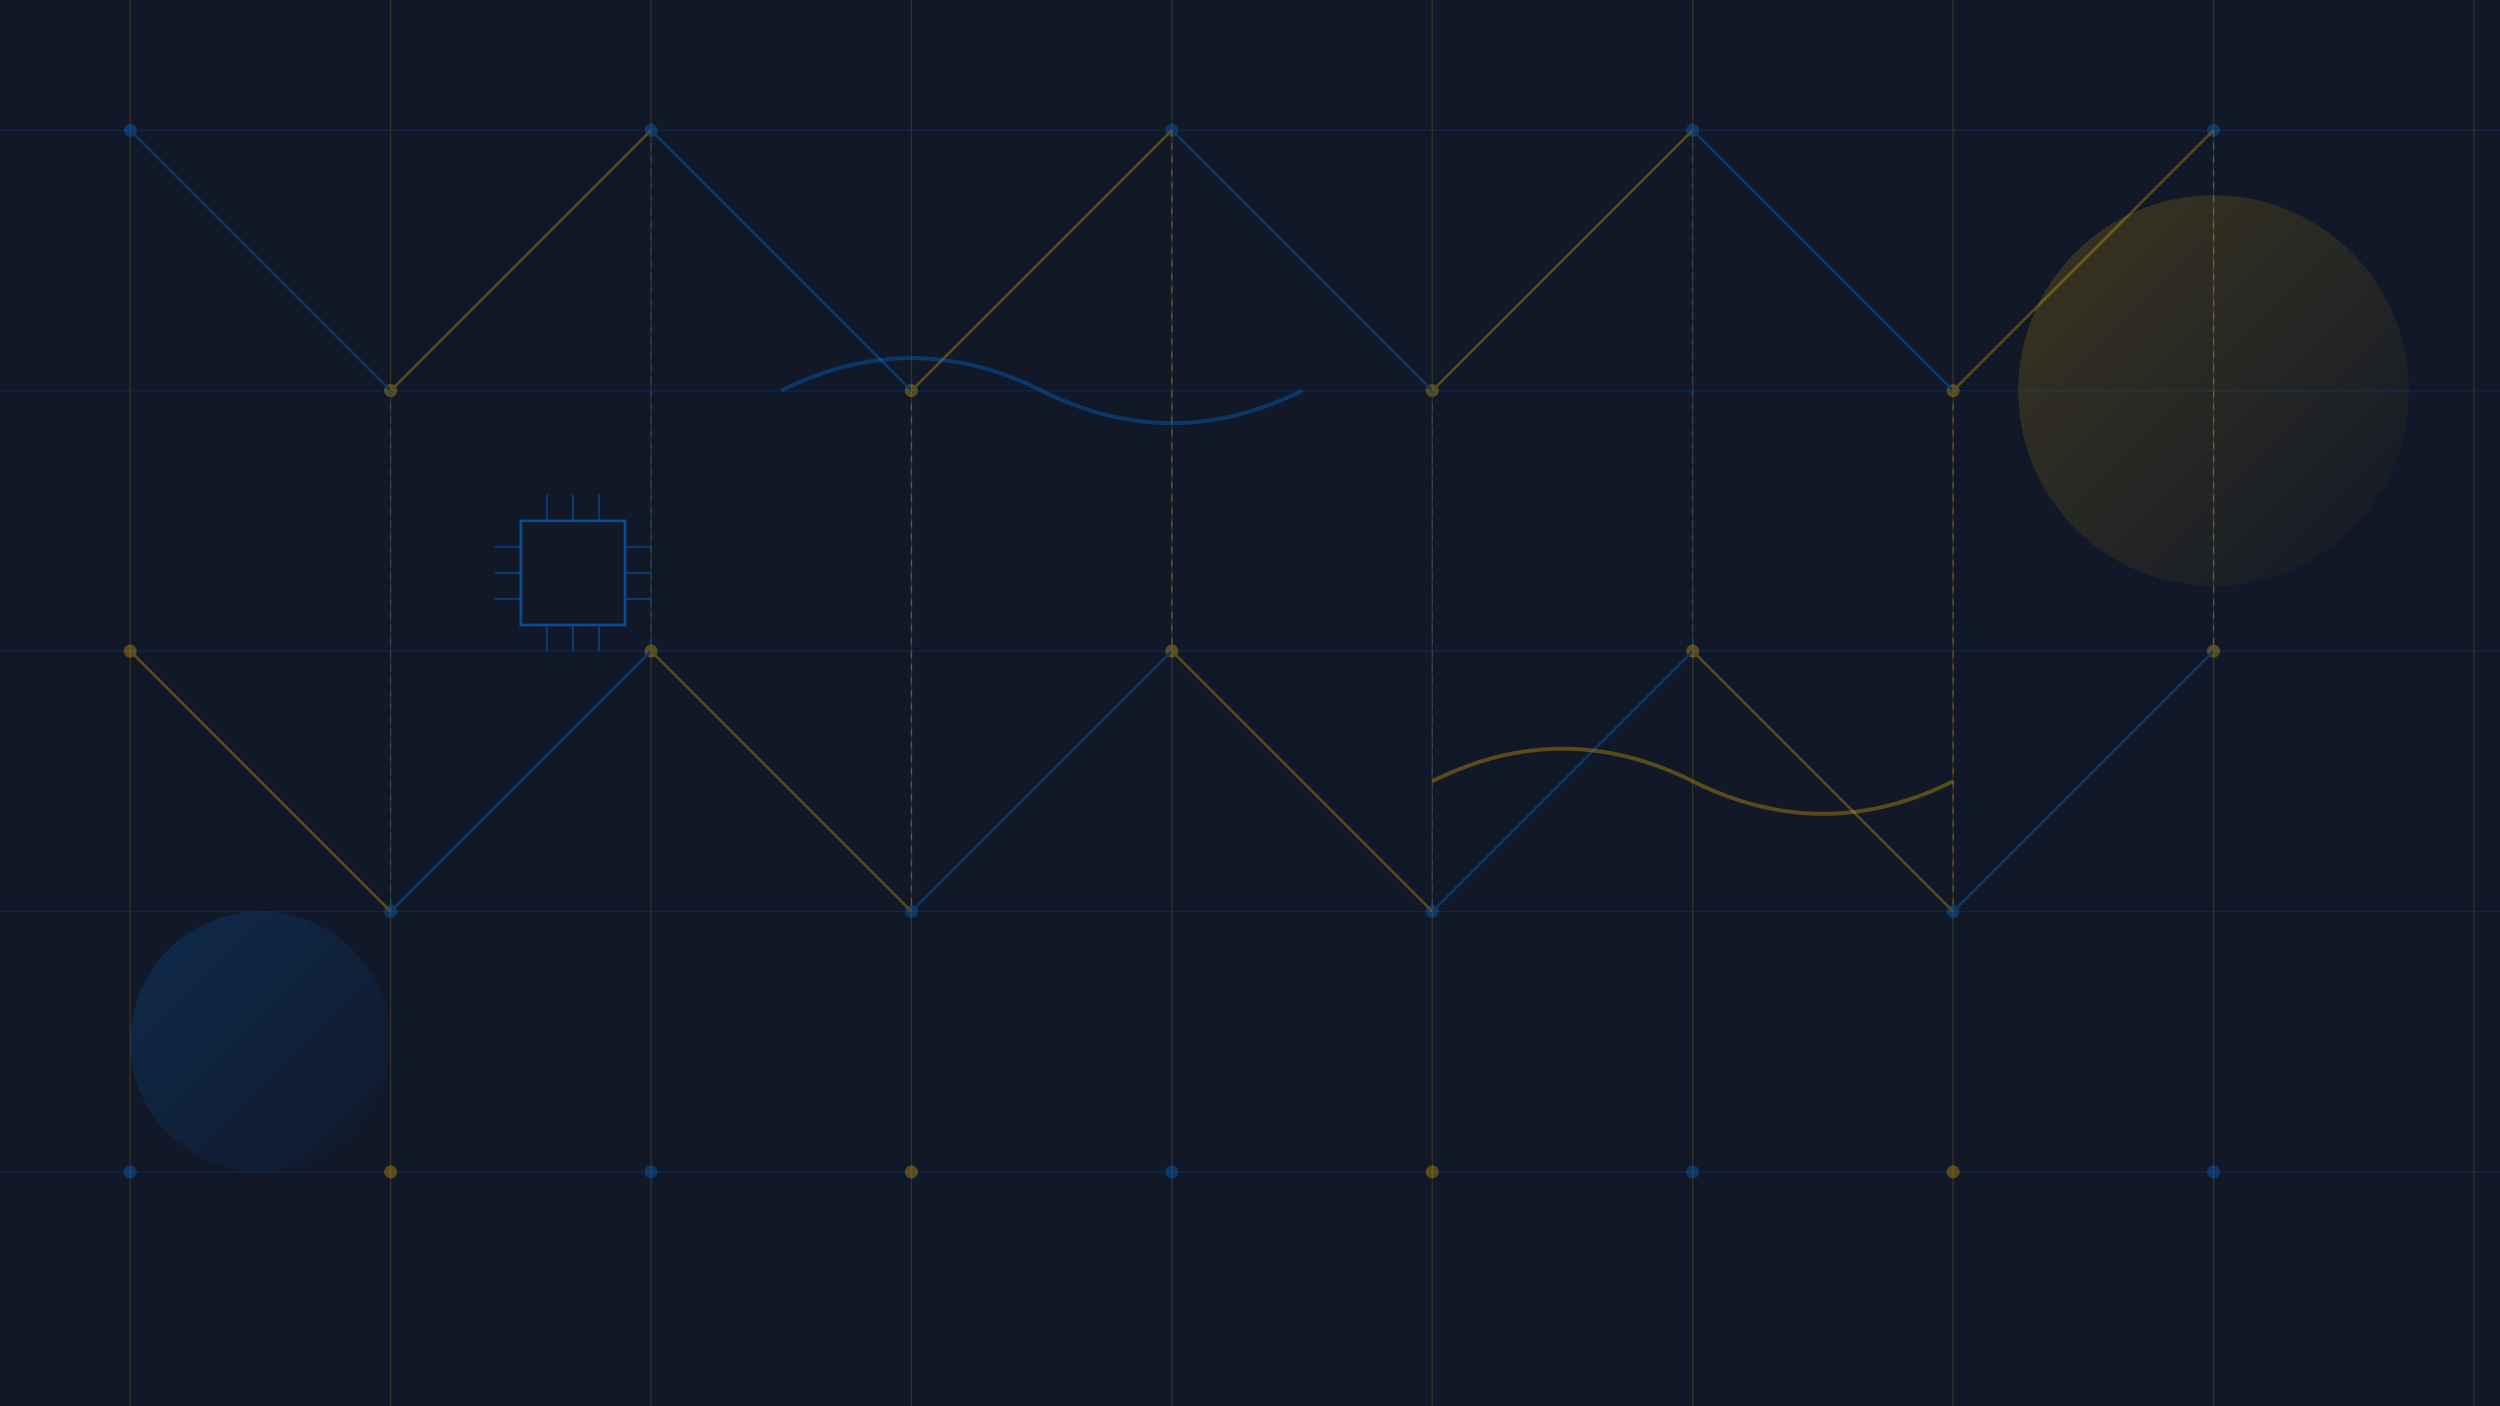 <?xml version="1.0" encoding="UTF-8" standalone="no"?>
<svg width="1920" height="1080" viewBox="0 0 1920 1080" fill="none" xmlns="http://www.w3.org/2000/svg">
  <defs>
    <linearGradient id="grad1" x1="0%" y1="0%" x2="100%" y2="100%">
      <stop offset="0%" stop-color="#0080FF" stop-opacity="0.6"/>
      <stop offset="100%" stop-color="#0080FF" stop-opacity="0"/>
    </linearGradient>
    <linearGradient id="grad2" x1="0%" y1="0%" x2="100%" y2="100%">
      <stop offset="0%" stop-color="#FFC000" stop-opacity="0.6"/>
      <stop offset="100%" stop-color="#FFC000" stop-opacity="0"/>
    </linearGradient>
  </defs>
  
  <!-- Background -->
  <rect width="1920" height="1080" fill="#111827"/>
  
  <!-- Circuit pattern -->
  <g opacity="0.15">
    <!-- Horizontal lines -->
    <line x1="0" y1="100" x2="1920" y2="100" stroke="#0080FF" stroke-width="1"/>
    <line x1="0" y1="300" x2="1920" y2="300" stroke="#0080FF" stroke-width="1"/>
    <line x1="0" y1="500" x2="1920" y2="500" stroke="#0080FF" stroke-width="1"/>
    <line x1="0" y1="700" x2="1920" y2="700" stroke="#0080FF" stroke-width="1"/>
    <line x1="0" y1="900" x2="1920" y2="900" stroke="#0080FF" stroke-width="1"/>
    
    <!-- Vertical lines -->
    <line x1="100" y1="0" x2="100" y2="1080" stroke="#FFC000" stroke-width="1"/>
    <line x1="300" y1="0" x2="300" y2="1080" stroke="#FFC000" stroke-width="1"/>
    <line x1="500" y1="0" x2="500" y2="1080" stroke="#FFC000" stroke-width="1"/>
    <line x1="700" y1="0" x2="700" y2="1080" stroke="#FFC000" stroke-width="1"/>
    <line x1="900" y1="0" x2="900" y2="1080" stroke="#FFC000" stroke-width="1"/>
    <line x1="1100" y1="0" x2="1100" y2="1080" stroke="#FFC000" stroke-width="1"/>
    <line x1="1300" y1="0" x2="1300" y2="1080" stroke="#FFC000" stroke-width="1"/>
    <line x1="1500" y1="0" x2="1500" y2="1080" stroke="#FFC000" stroke-width="1"/>
    <line x1="1700" y1="0" x2="1700" y2="1080" stroke="#FFC000" stroke-width="1"/>
    <line x1="1900" y1="0" x2="1900" y2="1080" stroke="#FFC000" stroke-width="1"/>
  </g>
  
  <!-- Circuit nodes and connections -->
  <g opacity="0.3">
    <!-- Nodes -->
    <circle cx="100" cy="100" r="5" fill="#0080FF"/>
    <circle cx="300" cy="300" r="5" fill="#FFC000"/>
    <circle cx="500" cy="100" r="5" fill="#0080FF"/>
    <circle cx="700" cy="300" r="5" fill="#FFC000"/>
    <circle cx="900" cy="100" r="5" fill="#0080FF"/>
    <circle cx="1100" cy="300" r="5" fill="#FFC000"/>
    <circle cx="1300" cy="100" r="5" fill="#0080FF"/>
    <circle cx="1500" cy="300" r="5" fill="#FFC000"/>
    <circle cx="1700" cy="100" r="5" fill="#0080FF"/>
    
    <circle cx="100" cy="500" r="5" fill="#FFC000"/>
    <circle cx="300" cy="700" r="5" fill="#0080FF"/>
    <circle cx="500" cy="500" r="5" fill="#FFC000"/>
    <circle cx="700" cy="700" r="5" fill="#0080FF"/>
    <circle cx="900" cy="500" r="5" fill="#FFC000"/>
    <circle cx="1100" cy="700" r="5" fill="#0080FF"/>
    <circle cx="1300" cy="500" r="5" fill="#FFC000"/>
    <circle cx="1500" cy="700" r="5" fill="#0080FF"/>
    <circle cx="1700" cy="500" r="5" fill="#FFC000"/>
    
    <circle cx="100" cy="900" r="5" fill="#0080FF"/>
    <circle cx="300" cy="900" r="5" fill="#FFC000"/>
    <circle cx="500" cy="900" r="5" fill="#0080FF"/>
    <circle cx="700" cy="900" r="5" fill="#FFC000"/>
    <circle cx="900" cy="900" r="5" fill="#0080FF"/>
    <circle cx="1100" cy="900" r="5" fill="#FFC000"/>
    <circle cx="1300" cy="900" r="5" fill="#0080FF"/>
    <circle cx="1500" cy="900" r="5" fill="#FFC000"/>
    <circle cx="1700" cy="900" r="5" fill="#0080FF"/>
    
    <!-- Diagonal connections -->
    <line x1="100" y1="100" x2="300" y2="300" stroke="#0080FF" stroke-width="2"/>
    <line x1="300" y1="300" x2="500" y2="100" stroke="#FFC000" stroke-width="2"/>
    <line x1="500" y1="100" x2="700" y2="300" stroke="#0080FF" stroke-width="2"/>
    <line x1="700" y1="300" x2="900" y2="100" stroke="#FFC000" stroke-width="2"/>
    <line x1="900" y1="100" x2="1100" y2="300" stroke="#0080FF" stroke-width="2"/>
    <line x1="1100" y1="300" x2="1300" y2="100" stroke="#FFC000" stroke-width="2"/>
    <line x1="1300" y1="100" x2="1500" y2="300" stroke="#0080FF" stroke-width="2"/>
    <line x1="1500" y1="300" x2="1700" y2="100" stroke="#FFC000" stroke-width="2"/>
    
    <line x1="100" y1="500" x2="300" y2="700" stroke="#FFC000" stroke-width="2"/>
    <line x1="300" y1="700" x2="500" y2="500" stroke="#0080FF" stroke-width="2"/>
    <line x1="500" y1="500" x2="700" y2="700" stroke="#FFC000" stroke-width="2"/>
    <line x1="700" y1="700" x2="900" y2="500" stroke="#0080FF" stroke-width="2"/>
    <line x1="900" y1="500" x2="1100" y2="700" stroke="#FFC000" stroke-width="2"/>
    <line x1="1100" y1="700" x2="1300" y2="500" stroke="#0080FF" stroke-width="2"/>
    <line x1="1300" y1="500" x2="1500" y2="700" stroke="#FFC000" stroke-width="2"/>
    <line x1="1500" y1="700" x2="1700" y2="500" stroke="#0080FF" stroke-width="2"/>
    
    <!-- Cross connections -->
    <line x1="300" y1="300" x2="300" y2="700" stroke="#0080FF" stroke-width="1" stroke-dasharray="5,5"/>
    <line x1="700" y1="300" x2="700" y2="700" stroke="#FFC000" stroke-width="1" stroke-dasharray="5,5"/>
    <line x1="1100" y1="300" x2="1100" y2="700" stroke="#0080FF" stroke-width="1" stroke-dasharray="5,5"/>
    <line x1="1500" y1="300" x2="1500" y2="700" stroke="#FFC000" stroke-width="1" stroke-dasharray="5,5"/>
    
    <line x1="500" y1="100" x2="500" y2="500" stroke="#0080FF" stroke-width="1" stroke-dasharray="5,5"/>
    <line x1="900" y1="100" x2="900" y2="500" stroke="#FFC000" stroke-width="1" stroke-dasharray="5,5"/>
    <line x1="1300" y1="100" x2="1300" y2="500" stroke="#0080FF" stroke-width="1" stroke-dasharray="5,5"/>
    <line x1="1700" y1="100" x2="1700" y2="500" stroke="#FFC000" stroke-width="1" stroke-dasharray="5,5"/>
  </g>
  
  <!-- Tech icons/symbols -->
  <g opacity="0.5">
    <!-- CPU symbol -->
    <rect x="400" y="400" width="80" height="80" stroke="#0080FF" stroke-width="2" fill="none"/>
    <line x1="420" y1="400" x2="420" y2="380" stroke="#0080FF" stroke-width="1"/>
    <line x1="440" y1="400" x2="440" y2="380" stroke="#0080FF" stroke-width="1"/>
    <line x1="460" y1="400" x2="460" y2="380" stroke="#0080FF" stroke-width="1"/>
    <line x1="420" y1="480" x2="420" y2="500" stroke="#0080FF" stroke-width="1"/>
    <line x1="440" y1="480" x2="440" y2="500" stroke="#0080FF" stroke-width="1"/>
    <line x1="460" y1="480" x2="460" y2="500" stroke="#0080FF" stroke-width="1"/>
    <line x1="400" y1="420" x2="380" y2="420" stroke="#0080FF" stroke-width="1"/>
    <line x1="400" y1="440" x2="380" y2="440" stroke="#0080FF" stroke-width="1"/>
    <line x1="400" y1="460" x2="380" y2="460" stroke="#0080FF" stroke-width="1"/>
    <line x1="480" y1="420" x2="500" y2="420" stroke="#0080FF" stroke-width="1"/>
    <line x1="480" y1="440" x2="500" y2="440" stroke="#0080FF" stroke-width="1"/>
    <line x1="480" y1="460" x2="500" y2="460" stroke="#0080FF" stroke-width="1"/>
    
    <!-- Data flow path -->
    <path d="M600,300 Q700,250 800,300 T1000,300" stroke="#0080FF" stroke-width="3" fill="none" opacity="0.6"/>
    <path d="M1100,600 Q1200,550 1300,600 T1500,600" stroke="#FFC000" stroke-width="3" fill="none" opacity="0.6"/>
  </g>
  
  <!-- Decorative elements -->
  <circle cx="200" cy="800" r="100" fill="url(#grad1)" opacity="0.3"/>
  <circle cx="1700" cy="300" r="150" fill="url(#grad2)" opacity="0.3"/>
</svg>
